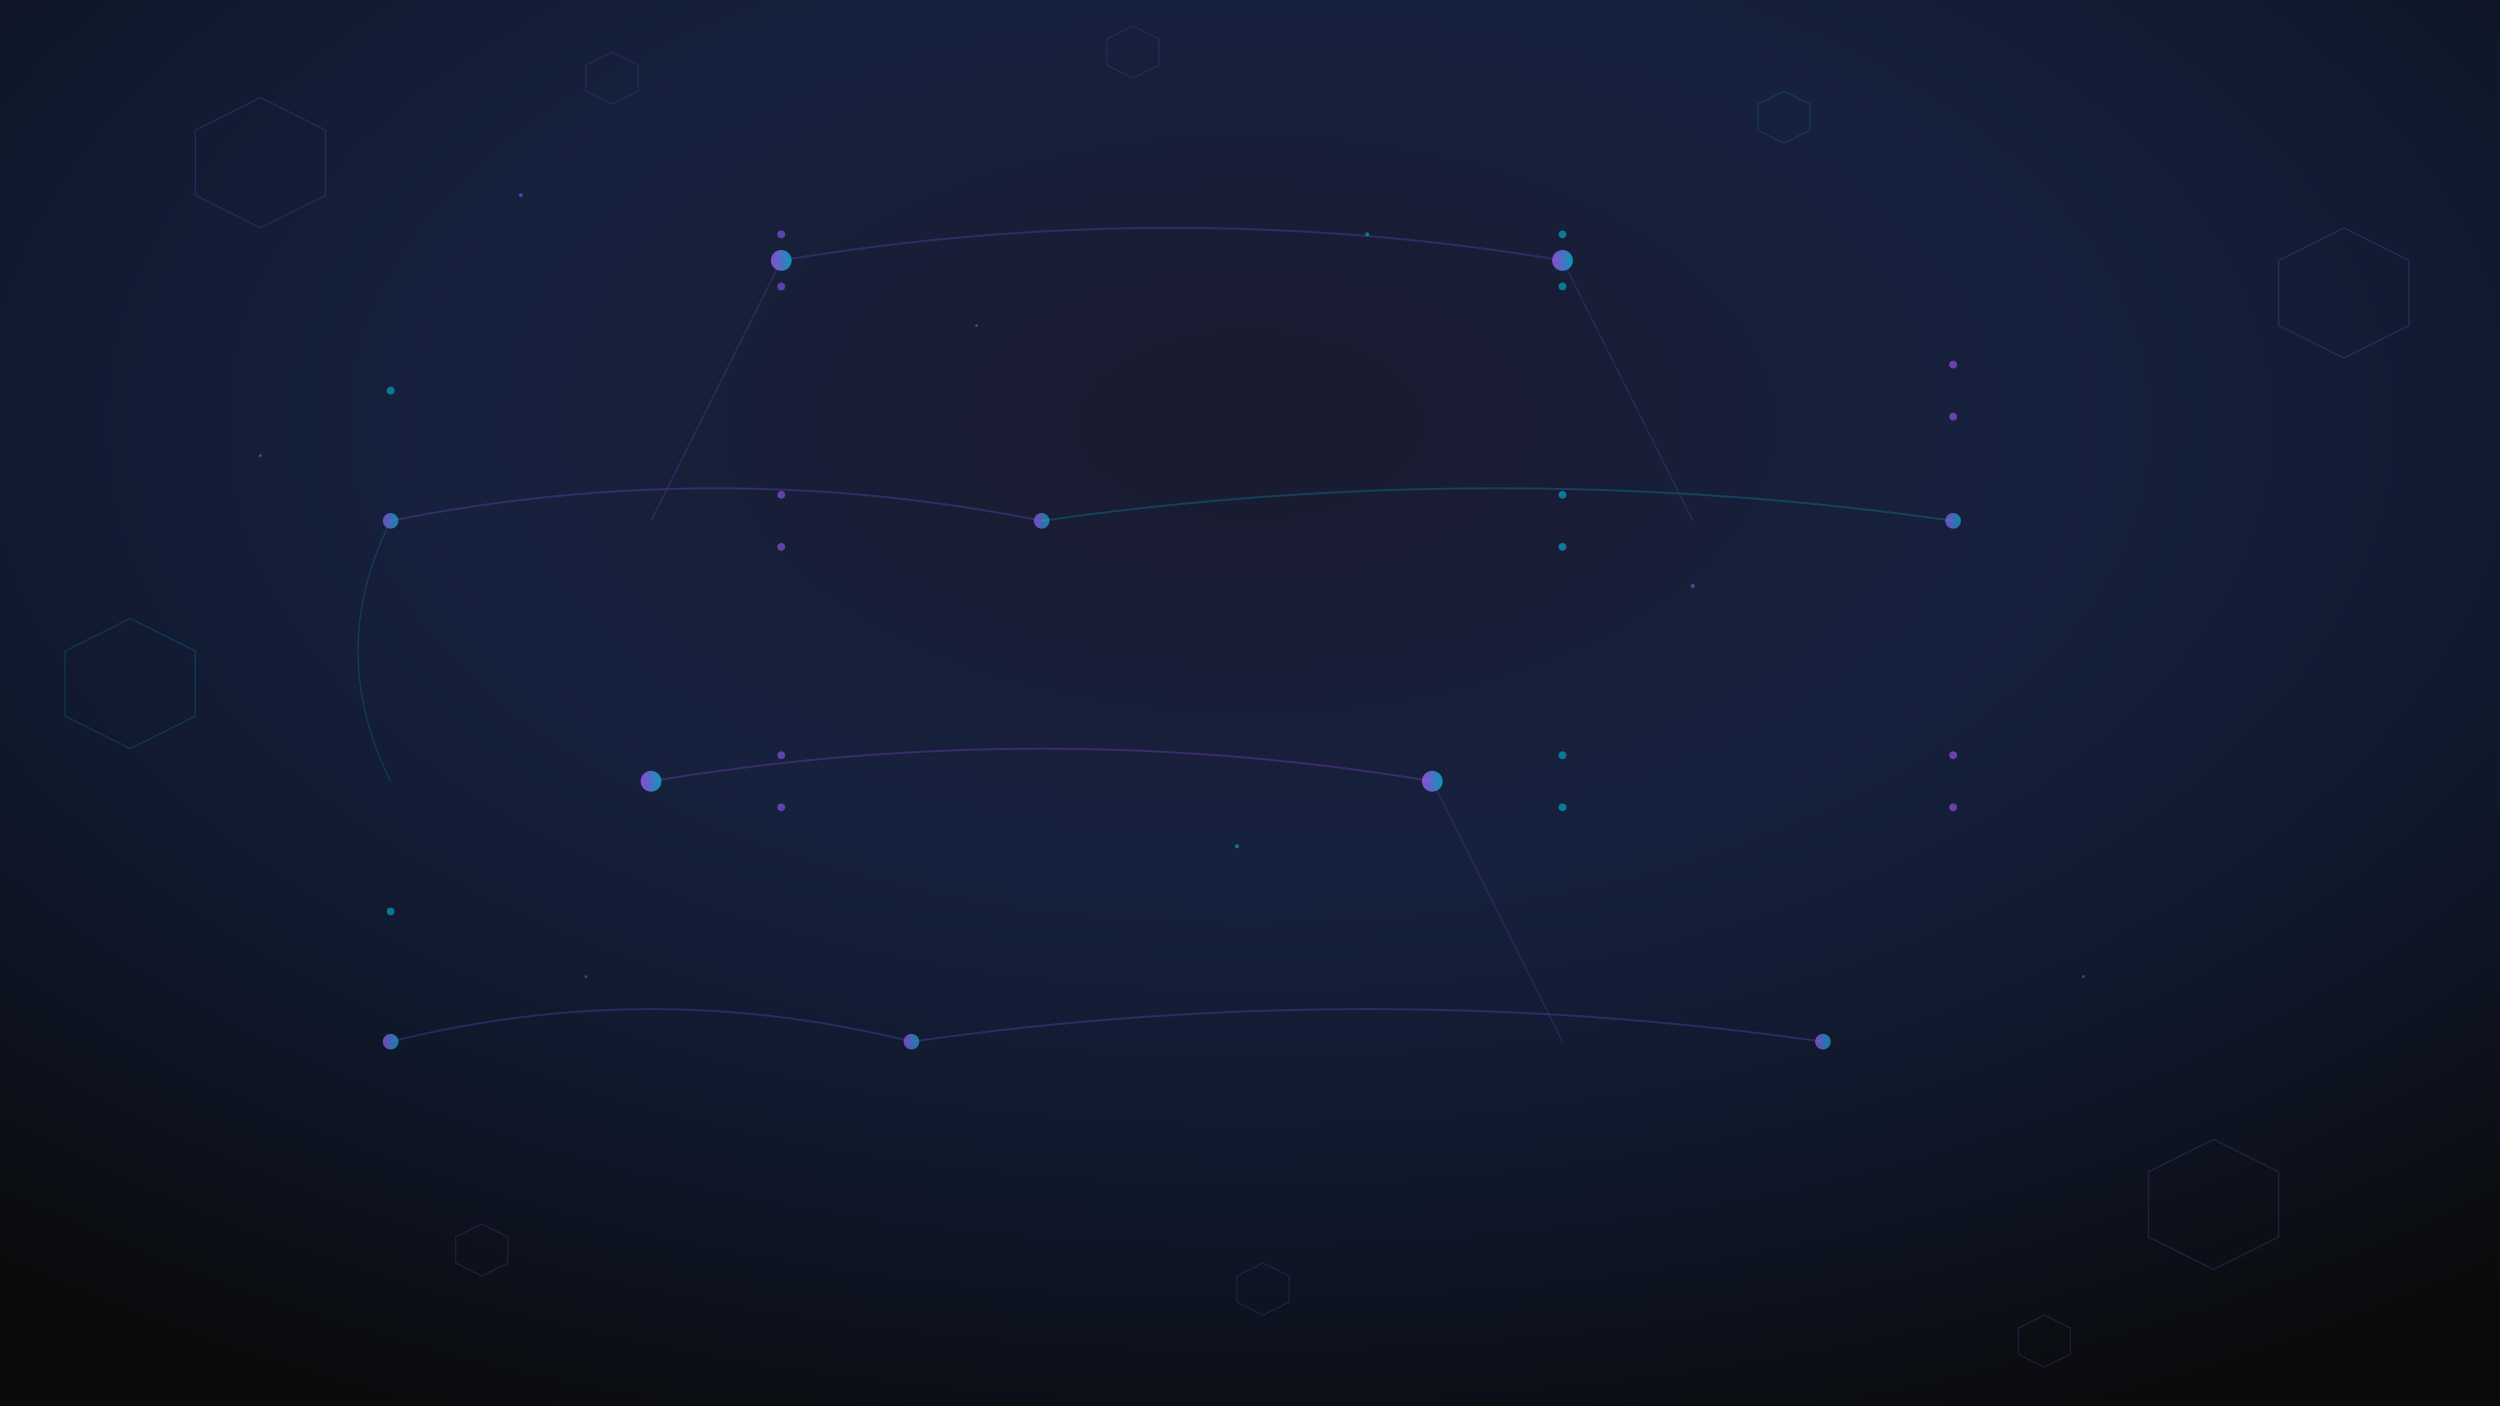 <svg width="1920" height="1080" viewBox="0 0 1920 1080" fill="none" xmlns="http://www.w3.org/2000/svg">
  <defs>
    <!-- Background Gradients -->
    <radialGradient id="mainBg" cx="50%" cy="30%" r="80%">
      <stop offset="0%" stop-color="#1a1a2e" />
      <stop offset="40%" stop-color="#16213e" />
      <stop offset="70%" stop-color="#0f172a" />
      <stop offset="100%" stop-color="#0a0a0a" />
    </radialGradient>
    
    <linearGradient id="circuitGlow" x1="0%" y1="0%" x2="100%" y2="100%">
      <stop offset="0%" stop-color="#6366f1" opacity="0.8" />
      <stop offset="50%" stop-color="#8b5cf6" opacity="0.6" />
      <stop offset="100%" stop-color="#06b6d4" opacity="0.4" />
    </linearGradient>
    
    <linearGradient id="nodeGlow" x1="0%" y1="0%" x2="100%" y2="0%">
      <stop offset="0%" stop-color="#a855f7" />
      <stop offset="100%" stop-color="#06b6d4" />
    </linearGradient>
    
    <!-- Filters -->
    <filter id="glow" x="-50%" y="-50%" width="200%" height="200%">
      <feGaussianBlur stdDeviation="3" result="coloredBlur"/>
      <feMerge> 
        <feMergeNode in="coloredBlur"/>
        <feMergeNode in="SourceGraphic"/>
      </feMerge>
    </filter>
    
    <filter id="softGlow" x="-20%" y="-20%" width="140%" height="140%">
      <feGaussianBlur stdDeviation="2" result="coloredBlur"/>
      <feMerge> 
        <feMergeNode in="coloredBlur"/>
        <feMergeNode in="SourceGraphic"/>
      </feMerge>
    </filter>
  </defs>
  
  <!-- Background -->
  <rect width="1920" height="1080" fill="url(#mainBg)" />
  
  <!-- Abstract Circuit Patterns -->
  <g opacity="0.3" filter="url(#softGlow)">
    <!-- Horizontal Circuit Lines -->
    <line x1="0" y1="200" x2="600" y2="200" stroke="url(#circuitGlow)" stroke-width="2" />
    <line x1="700" y1="200" x2="1200" y2="200" stroke="url(#circuitGlow)" stroke-width="2" />
    <line x1="1300" y1="200" x2="1920" y2="200" stroke="url(#circuitGlow)" stroke-width="2" />
    
    <line x1="200" y1="400" x2="800" y2="400" stroke="url(#circuitGlow)" stroke-width="1.5" />
    <line x1="900" y1="400" x2="1500" y2="400" stroke="url(#circuitGlow)" stroke-width="1.5" />
    <line x1="1600" y1="400" x2="1920" y2="400" stroke="url(#circuitGlow)" stroke-width="1.5" />
    
    <line x1="0" y1="600" x2="500" y2="600" stroke="url(#circuitGlow)" stroke-width="1.5" />
    <line x1="600" y1="600" x2="1100" y2="600" stroke="url(#circuitGlow)" stroke-width="1.5" />
    <line x1="1200" y1="600" x2="1920" y2="600" stroke="url(#circuitGlow)" stroke-width="1.5" />
    
    <line x1="100" y1="800" x2="700" y2="800" stroke="url(#circuitGlow)" stroke-width="2" />
    <line x1="800" y1="800" x2="1400" y2="800" stroke="url(#circuitGlow)" stroke-width="2" />
    <line x1="1500" y1="800" x2="1920" y2="800" stroke="url(#circuitGlow)" stroke-width="2" />
    
    <!-- Vertical Circuit Lines -->
    <line x1="300" y1="0" x2="300" y2="300" stroke="url(#circuitGlow)" stroke-width="1.5" />
    <line x1="300" y1="400" x2="300" y2="700" stroke="url(#circuitGlow)" stroke-width="1.5" />
    <line x1="300" y1="800" x2="300" y2="1080" stroke="url(#circuitGlow)" stroke-width="1.5" />
    
    <line x1="600" y1="0" x2="600" y2="180" stroke="url(#circuitGlow)" stroke-width="2" />
    <line x1="600" y1="220" x2="600" y2="380" stroke="url(#circuitGlow)" stroke-width="2" />
    <line x1="600" y1="420" x2="600" y2="580" stroke="url(#circuitGlow)" stroke-width="2" />
    <line x1="600" y1="620" x2="600" y2="1080" stroke="url(#circuitGlow)" stroke-width="2" />
    
    <line x1="1200" y1="0" x2="1200" y2="180" stroke="url(#circuitGlow)" stroke-width="1.5" />
    <line x1="1200" y1="220" x2="1200" y2="380" stroke="url(#circuitGlow)" stroke-width="1.5" />
    <line x1="1200" y1="420" x2="1200" y2="580" stroke="url(#circuitGlow)" stroke-width="1.5" />
    <line x1="1200" y1="620" x2="1200" y2="1080" stroke="url(#circuitGlow)" stroke-width="1.5" />
    
    <line x1="1500" y1="0" x2="1500" y2="280" stroke="url(#circuitGlow)" stroke-width="2" />
    <line x1="1500" y1="320" x2="1500" y2="580" stroke="url(#circuitGlow)" stroke-width="2" />
    <line x1="1500" y1="620" x2="1500" y2="1080" stroke="url(#circuitGlow)" stroke-width="2" />
  </g>
  
  <!-- Blockchain Nodes -->
  <g filter="url(#glow)">
    <!-- Large Central Nodes -->
    <circle cx="600" cy="200" r="8" fill="url(#nodeGlow)" opacity="0.8" />
    <circle cx="1200" cy="200" r="8" fill="url(#nodeGlow)" opacity="0.8" />
    <circle cx="300" cy="400" r="6" fill="url(#nodeGlow)" opacity="0.7" />
    <circle cx="800" cy="400" r="6" fill="url(#nodeGlow)" opacity="0.7" />
    <circle cx="1500" cy="400" r="6" fill="url(#nodeGlow)" opacity="0.7" />
    <circle cx="500" cy="600" r="8" fill="url(#nodeGlow)" opacity="0.8" />
    <circle cx="1100" cy="600" r="8" fill="url(#nodeGlow)" opacity="0.8" />
    <circle cx="300" cy="800" r="6" fill="url(#nodeGlow)" opacity="0.7" />
    <circle cx="700" cy="800" r="6" fill="url(#nodeGlow)" opacity="0.7" />
    <circle cx="1400" cy="800" r="6" fill="url(#nodeGlow)" opacity="0.7" />
    
    <!-- Small Connection Nodes -->
    <circle cx="300" cy="300" r="3" fill="#06b6d4" opacity="0.6" />
    <circle cx="300" cy="700" r="3" fill="#06b6d4" opacity="0.6" />
    <circle cx="600" cy="180" r="3" fill="#8b5cf6" opacity="0.6" />
    <circle cx="600" cy="220" r="3" fill="#8b5cf6" opacity="0.6" />
    <circle cx="600" cy="380" r="3" fill="#8b5cf6" opacity="0.6" />
    <circle cx="600" cy="420" r="3" fill="#8b5cf6" opacity="0.6" />
    <circle cx="600" cy="580" r="3" fill="#8b5cf6" opacity="0.6" />
    <circle cx="600" cy="620" r="3" fill="#8b5cf6" opacity="0.6" />
    <circle cx="1200" cy="180" r="3" fill="#06b6d4" opacity="0.6" />
    <circle cx="1200" cy="220" r="3" fill="#06b6d4" opacity="0.6" />
    <circle cx="1200" cy="380" r="3" fill="#06b6d4" opacity="0.6" />
    <circle cx="1200" cy="420" r="3" fill="#06b6d4" opacity="0.6" />
    <circle cx="1200" cy="580" r="3" fill="#06b6d4" opacity="0.6" />
    <circle cx="1200" cy="620" r="3" fill="#06b6d4" opacity="0.6" />
    <circle cx="1500" cy="280" r="3" fill="#a855f7" opacity="0.6" />
    <circle cx="1500" cy="320" r="3" fill="#a855f7" opacity="0.6" />
    <circle cx="1500" cy="580" r="3" fill="#a855f7" opacity="0.6" />
    <circle cx="1500" cy="620" r="3" fill="#a855f7" opacity="0.6" />
  </g>
  
  <!-- Digital Data Flow Lines -->
  <g opacity="0.4" filter="url(#softGlow)">
    <!-- Curved Connection Lines -->
    <path d="M600 200 Q 900 150 1200 200" stroke="#6366f1" stroke-width="1.5" fill="none" opacity="0.6" />
    <path d="M300 400 Q 550 350 800 400" stroke="#8b5cf6" stroke-width="1.5" fill="none" opacity="0.6" />
    <path d="M800 400 Q 1150 350 1500 400" stroke="#06b6d4" stroke-width="1.5" fill="none" opacity="0.6" />
    <path d="M500 600 Q 800 550 1100 600" stroke="#a855f7" stroke-width="1.5" fill="none" opacity="0.6" />
    <path d="M300 800 Q 500 750 700 800" stroke="#6366f1" stroke-width="1.5" fill="none" opacity="0.6" />
    <path d="M700 800 Q 1050 750 1400 800" stroke="#8b5cf6" stroke-width="1.5" fill="none" opacity="0.6" />
    
    <!-- Vertical Connections -->
    <path d="M300 400 Q 250 500 300 600" stroke="#06b6d4" stroke-width="1" fill="none" opacity="0.5" />
    <path d="M600 200 Q 550 300 500 400" stroke="#a855f7" stroke-width="1" fill="none" opacity="0.5" />
    <path d="M1200 200 Q 1250 300 1300 400" stroke="#6366f1" stroke-width="1" fill="none" opacity="0.5" />
    <path d="M1100 600 Q 1150 700 1200 800" stroke="#8b5cf6" stroke-width="1" fill="none" opacity="0.5" />
  </g>
  
  <!-- Hexagonal Tech Elements -->
  <g opacity="0.2" filter="url(#softGlow)">
    <!-- Large Hexagons -->
    <polygon points="150,100 200,75 250,100 250,150 200,175 150,150" fill="none" stroke="#6366f1" stroke-width="1" />
    <polygon points="1650,900 1700,875 1750,900 1750,950 1700,975 1650,950" fill="none" stroke="#8b5cf6" stroke-width="1" />
    <polygon points="50,500 100,475 150,500 150,550 100,575 50,550" fill="none" stroke="#06b6d4" stroke-width="1" />
    <polygon points="1750,200 1800,175 1850,200 1850,250 1800,275 1750,250" fill="none" stroke="#a855f7" stroke-width="1" />
    
    <!-- Small Hexagons -->
    <polygon points="450,50 470,40 490,50 490,70 470,80 450,70" fill="none" stroke="#6366f1" stroke-width="0.8" />
    <polygon points="850,30 870,20 890,30 890,50 870,60 850,50" fill="none" stroke="#8b5cf6" stroke-width="0.8" />
    <polygon points="1350,80 1370,70 1390,80 1390,100 1370,110 1350,100" fill="none" stroke="#06b6d4" stroke-width="0.8" />
    <polygon points="350,950 370,940 390,950 390,970 370,980 350,970" fill="none" stroke="#a855f7" stroke-width="0.8" />
    <polygon points="950,980 970,970 990,980 990,1000 970,1010 950,1000" fill="none" stroke="#6366f1" stroke-width="0.8" />
    <polygon points="1550,1020 1570,1010 1590,1020 1590,1040 1570,1050 1550,1040" fill="none" stroke="#8b5cf6" stroke-width="0.8" />
  </g>
  
  <!-- Floating Data Particles -->
  <g opacity="0.6">
    <circle cx="400" cy="150" r="1.5" fill="#6366f1">
      <animateTransform attributeName="transform" type="translate" values="0,0; 20,-10; 0,0" dur="4s" repeatCount="indefinite" />
    </circle>
    <circle cx="750" cy="250" r="1" fill="#8b5cf6">
      <animateTransform attributeName="transform" type="translate" values="0,0; -15,5; 0,0" dur="3s" repeatCount="indefinite" />
    </circle>
    <circle cx="1050" cy="180" r="1.5" fill="#06b6d4">
      <animateTransform attributeName="transform" type="translate" values="0,0; 10,15; 0,0" dur="5s" repeatCount="indefinite" />
    </circle>
    <circle cx="200" cy="350" r="1" fill="#a855f7">
      <animateTransform attributeName="transform" type="translate" values="0,0; 25,-5; 0,0" dur="3.5s" repeatCount="indefinite" />
    </circle>
    <circle cx="1300" cy="450" r="1.5" fill="#6366f1">
      <animateTransform attributeName="transform" type="translate" values="0,0; -20,10; 0,0" dur="4.5s" repeatCount="indefinite" />
    </circle>
    <circle cx="450" cy="750" r="1" fill="#8b5cf6">
      <animateTransform attributeName="transform" type="translate" values="0,0; 15,-8; 0,0" dur="3.2s" repeatCount="indefinite" />
    </circle>
    <circle cx="950" cy="650" r="1.5" fill="#06b6d4">
      <animateTransform attributeName="transform" type="translate" values="0,0; -10,12; 0,0" dur="4.8s" repeatCount="indefinite" />
    </circle>
    <circle cx="1600" cy="750" r="1" fill="#a855f7">
      <animateTransform attributeName="transform" type="translate" values="0,0; 18,-15; 0,0" dur="3.8s" repeatCount="indefinite" />
    </circle>
  </g>
</svg>